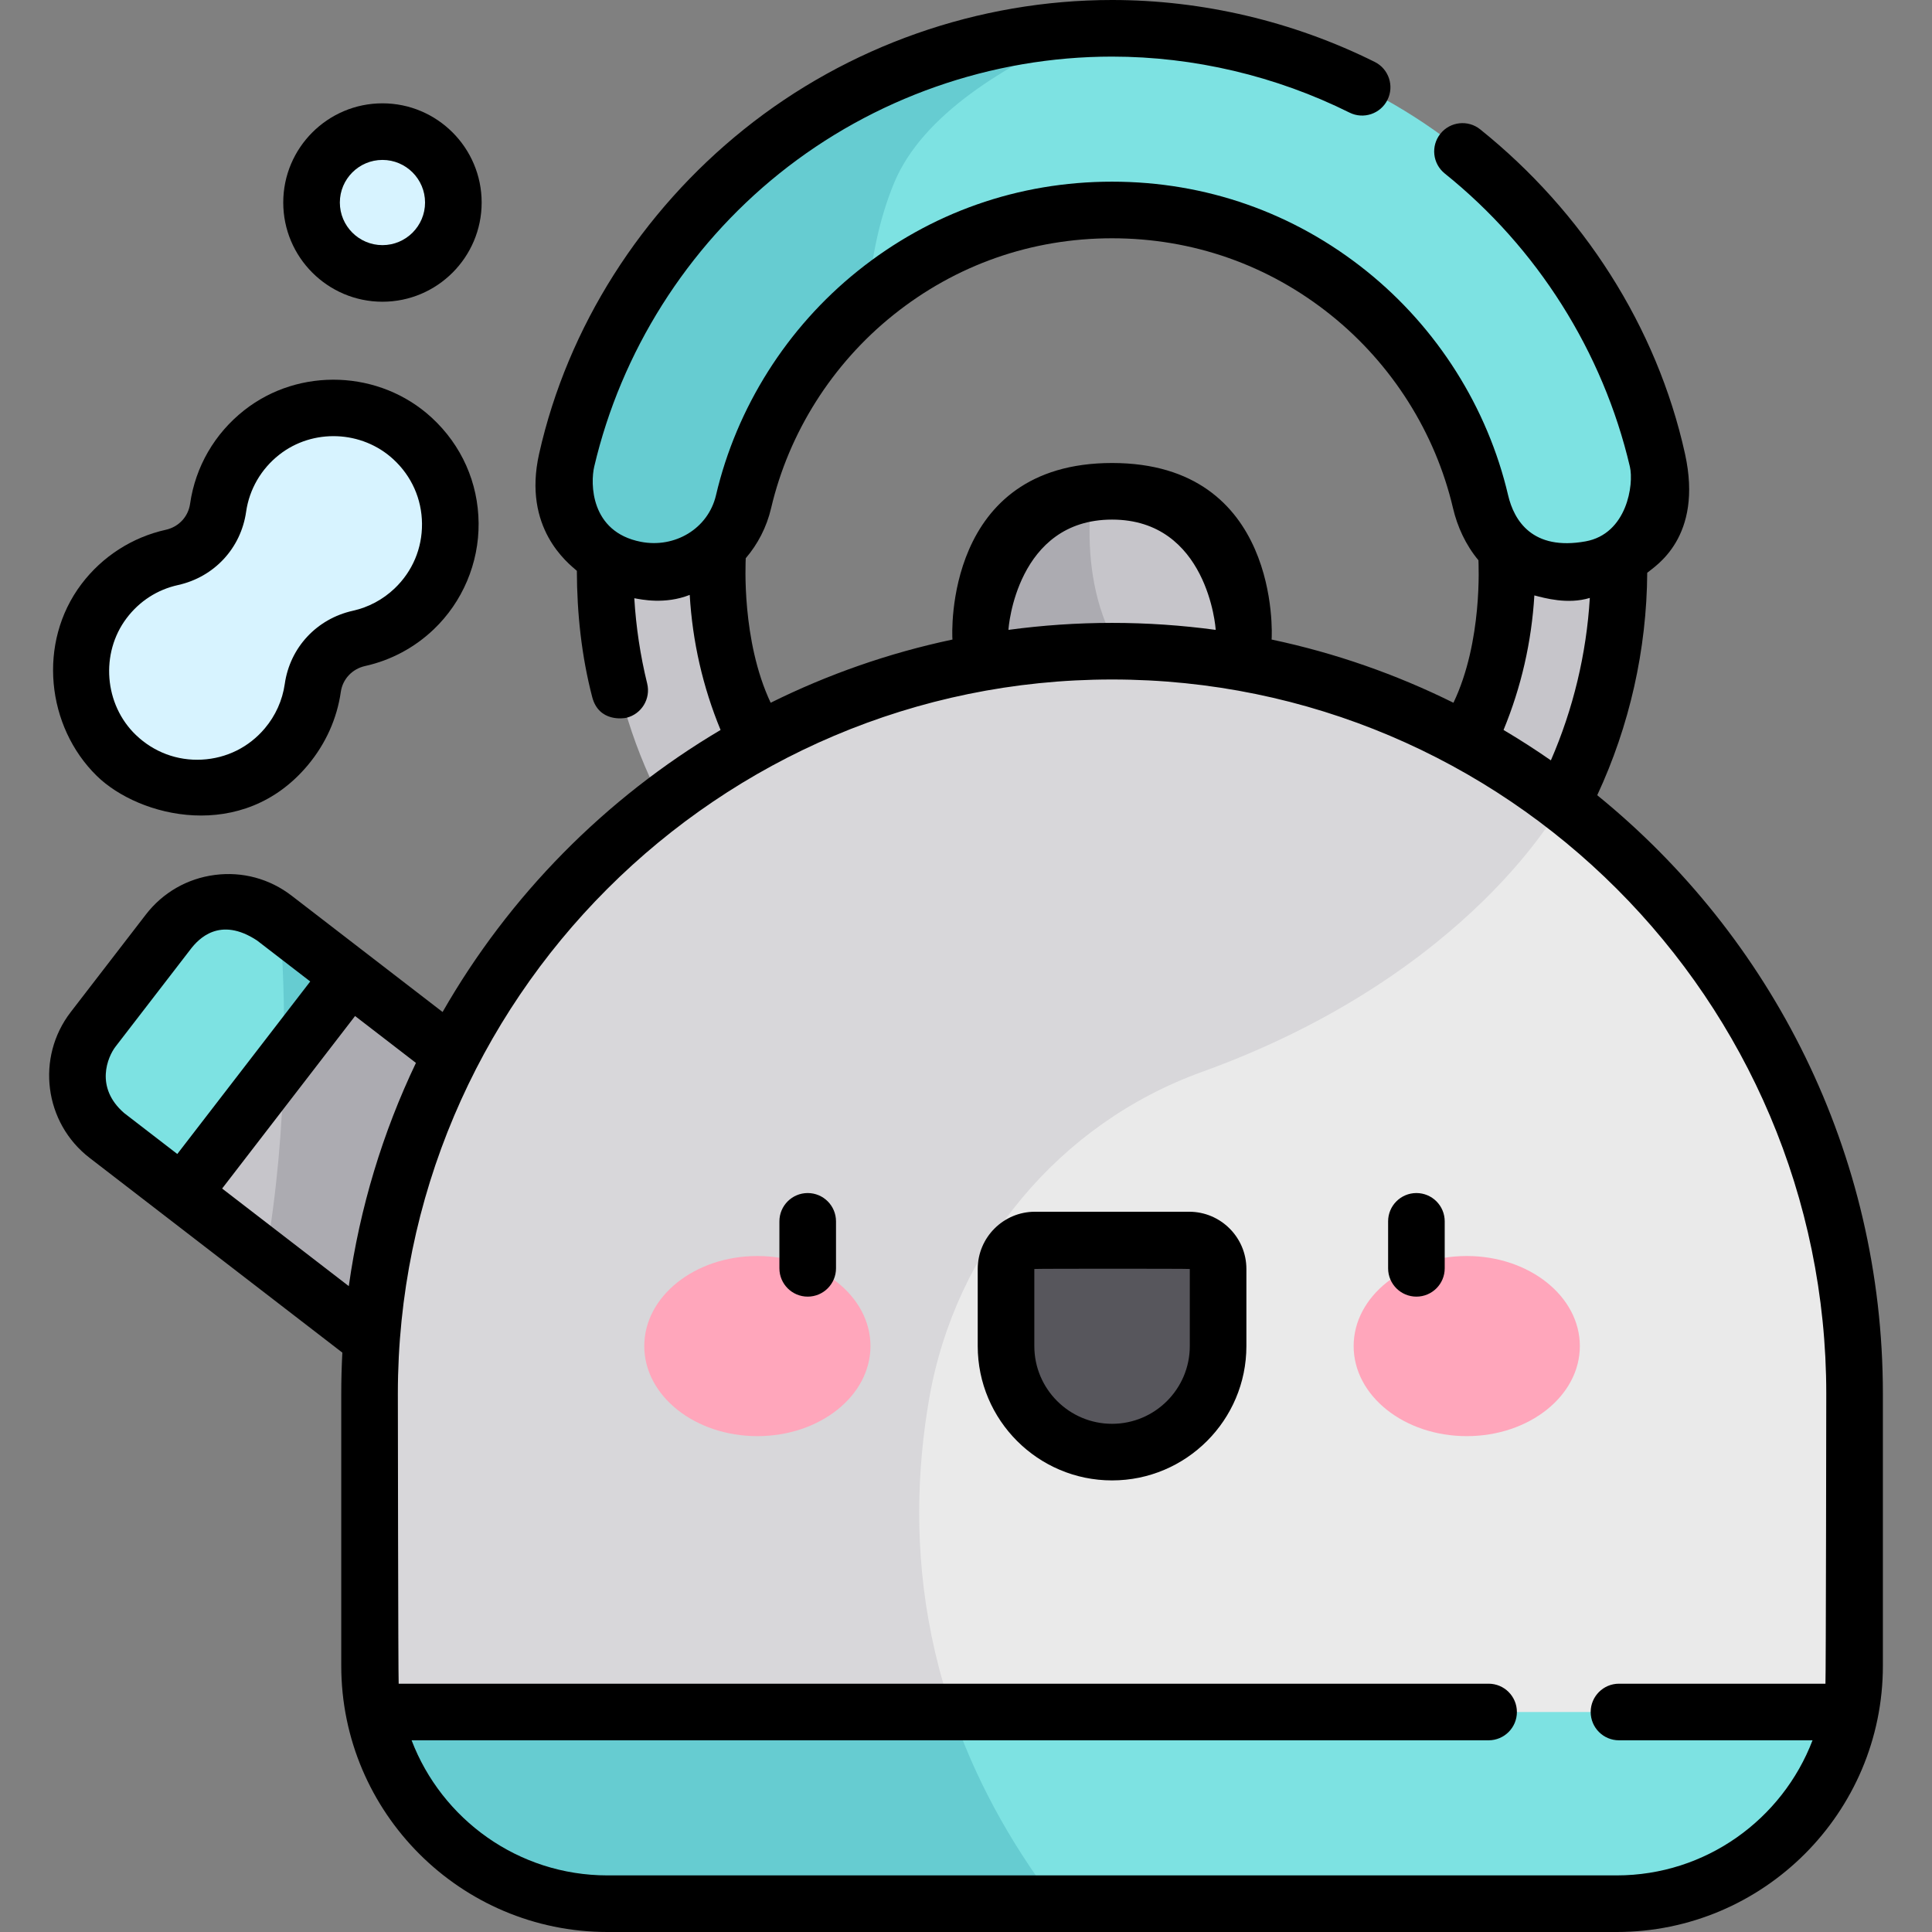 <?xml version="1.0" encoding="iso-8859-1"?>
<!-- Generator: Adobe Illustrator 19.0.0, SVG Export Plug-In . SVG Version: 6.00 Build 0)  -->
<svg xmlns="http://www.w3.org/2000/svg" xmlns:xlink="http://www.w3.org/1999/xlink" version="1.1" id="Layer_1" x="0px" y="0px" viewBox="0 0 512 512" style="enable-background:new 0 0 512 512;" xml:space="preserve" width="512" height="512">
<rect x="0" y="0" width="512" height="512" fill="#808080" stroke="none"/>
<g id="teapot">
	<g id="fill_4_">
		<path style="fill:#C6C5CA;" d="M163.803,313.495l-44.384,57.604l-91.098-70.191c-8.771-6.758-10.403-19.347-3.645-28.117    l19.911-25.842c6.758-8.771,19.347-10.403,28.118-3.645L163.803,313.495z"/>
		<path style="fill:#ACABB1;" d="M70.364,333.301l49.055,37.797l44.384-57.604L74.21,244.464    C75.724,264.81,76.56,297.808,70.364,333.301z"/>
		<circle style="fill:#C6C5CA;" cx="294.707" cy="165.216" r="35.018"/>
		<path style="fill:#ACABB1;" d="M289.346,130.607c-16.795,2.58-29.657,17.092-29.657,34.609c0,19.34,15.678,35.017,35.018,35.017    c8.815,0,16.863-3.264,23.019-8.641C289.944,177.419,287.102,150.243,289.346,130.607z"/>
		<path style="fill:#7DE2E2;" d="M44.588,246.949L24.677,272.79c-6.758,8.771-5.126,21.359,3.645,28.117l20.028,15.431    l44.384-57.604l-20.028-15.431C63.934,236.546,51.346,238.178,44.588,246.949z"/>
		<path style="fill:#66CCD1;" d="M74.21,244.464L74.21,244.464c0.728,9.785,1.297,22.501,1.004,37.008l17.519-22.737L74.21,244.464z    "/>
		<g>
			<path style="fill:#C6C5CA;" d="M294.707,285.25c-74.074,0-134.339-60.264-134.339-134.338     c0-74.075,60.264-134.339,134.339-134.339c74.074,0,134.339,60.264,134.339,134.339     C429.046,224.986,368.781,285.25,294.707,285.25z M294.707,46.286c-57.691,0-104.626,46.935-104.626,104.626     s46.935,104.625,104.626,104.625c57.69,0,104.626-46.935,104.626-104.625S352.398,46.286,294.707,46.286z"/>
		</g>
		<path style="fill:#EAEAEA;" d="M428.422,504.5h-267.43c-34.826,0-63.057-28.232-63.057-63.057v-72.099    c0-108.674,88.098-196.772,196.772-196.772h0c108.674,0,196.772,88.098,196.772,196.772v72.099    C491.479,476.268,463.248,504.5,428.422,504.5z"/>
		<g>
			<path style="fill:#7DE2E2;" d="M392.362,132.946c-5.07-21.631-17.474-41.26-34.927-55.269     c-17.954-14.413-39.644-22.031-62.727-22.031c-23.083,0-44.774,7.618-62.729,22.031c-17.453,14.01-29.857,33.638-34.927,55.269     c-3.034,12.945-15.987,20.976-28.932,17.944c-12.944-3.034-20.978-15.987-17.944-28.932     c7.515-32.055,25.862-61.115,51.664-81.827C228.054,19.089,261.035,7.5,294.708,7.5s66.653,11.589,92.867,32.631     c25.802,20.712,44.15,49.772,51.664,81.828c3.034,12.944-4.805,26.907-17.944,28.931     C403.746,153.593,394.963,144.043,392.362,132.946z"/>
		</g>
		<path style="fill:#D8D7DA;" d="M294.707,172.572L294.707,172.572c-108.675,0-196.772,88.098-196.772,196.772v72.099    c0,34.826,28.232,63.057,63.058,63.057h118.947c-36.583-48.021-40.3-96.131-33.657-134.06c6.934-39.592,34.413-72.71,72.22-86.36    c71.553-25.834,95.439-71.265,95.439-71.265l0,0C380.854,187.573,339.536,172.572,294.707,172.572z"/>
		<path style="fill:#7DE2E2;" d="M99.135,453.698c5.705,28.958,31.226,50.802,61.857,50.802h267.43    c30.631,0,56.152-21.844,61.857-50.802H99.135z"/>
		<path style="fill:#66CCD1;" d="M99.135,453.698c5.705,28.958,31.226,50.802,61.857,50.802h118.947    c-13.009-17.077-21.865-34.165-27.573-50.802H99.135z"/>
		<path style="fill:#66CCD1;" d="M201.84,40.13c-25.802,20.713-44.15,49.772-51.664,81.827c-3.034,12.945,5,25.898,17.944,28.932    c12.945,3.033,25.898-4.999,28.932-17.944c4.876-20.803,16.549-39.738,32.959-53.62c0.877-10.66,2.973-21.31,6.967-30.913    c7.436-17.878,29.31-31.328,51.413-40.777C256.93,8.989,226.413,20.406,201.84,40.13z"/>
		<path style="fill:#D7F3FF;" d="M27.561,159.314c4.652-6.162,11.092-10.063,17.996-11.593c6.461-1.432,11.304-6.598,12.242-13.149    c1.08-7.543,4.944-14.75,11.557-19.954c11.803-9.288,28.921-8.595,39.967,1.583c13.277,12.234,13.284,32.919,0.425,45.176    c-4.223,4.025-9.287,6.62-14.594,7.799c-6.458,1.435-11.327,6.586-12.26,13.136c-0.791,5.549-3.099,10.95-6.98,15.549    c-11.447,13.562-32.064,14.815-45.08,2.341C19.63,189.466,18.213,171.698,27.561,159.314z"/>
		<circle style="fill:#D7F3FF;" cx="101.354" cy="53.672" r="18.79"/>
		<path style="fill:#57565C;" d="M294.707,384.824L294.707,384.824c-15.52,0-28.1-12.581-28.1-28.1v-20.43    c0-4.237,3.434-7.671,7.671-7.671h40.859c4.237,0,7.671,3.434,7.671,7.671v20.43C322.807,372.243,310.227,384.824,294.707,384.824    z"/>
		<ellipse style="fill:#FFA6BB;" cx="200.711" cy="356.723" rx="29.973" ry="23.869"/>
		<ellipse style="fill:#FFA6BB;" cx="388.703" cy="356.723" rx="29.973" ry="23.869"/>
	</g>
	<g id="stroke_8_">
		<path d="M423.281,210.74c8.561-18.367,13.124-38.599,13.251-58.951c1.998-1.719,14.922-9.289,10.007-31.542    c-7.461-33.779-27.169-64.209-54.27-85.964c-3.23-2.593-7.951-2.076-10.544,1.154c-2.593,3.23-2.076,7.951,1.153,10.543    c24.501,19.668,41.923,47.258,49.058,77.69c1.091,4.655-0.731,17.83-11.784,19.807c-14.005,2.505-18.899-5.462-20.488-12.243    c-5.451-23.256-18.781-44.353-37.534-59.406c-19.299-15.493-42.613-23.682-67.422-23.682s-48.124,8.189-67.423,23.682    c-18.754,15.053-32.084,36.15-37.535,59.406c-2.084,8.895-10.945,14.103-19.918,12.352c-13.469-2.627-13.364-15.608-12.355-19.917    c7.135-30.432,24.557-58.023,49.057-77.69C231.424,26.002,262.737,15,294.708,15c21.669,0,43.429,5.132,62.927,14.84    c3.707,1.846,8.211,0.337,10.057-3.371c1.846-3.708,0.337-8.21-3.371-10.057C342.757,5.675,318.685,0,294.708,0    c-35.372,0-70.02,12.175-97.563,34.282c-27.102,21.755-46.693,52.211-54.271,85.964c-4.43,19.731,7.652,28.978,10,31.027    c0.029,11.302,1.241,22.592,4.067,33.448c1.765,6.779,8.472,5.643,9.072,5.496c4.023-0.987,6.483-5.049,5.496-9.071    c-1.814-7.39-2.956-14.967-3.413-22.61c1.85,0.329,8.109,1.714,14.688-0.881c0.728,12.376,3.464,24.369,8.176,35.792    c-30.554,18.09-56.018,43.903-73.669,74.742l-40.008-30.826c-5.828-4.492-13.056-6.447-20.354-5.498    c-7.298,0.946-13.79,4.677-18.281,10.506l-19.911,25.842c-9.27,12.033-7.024,29.364,5.009,38.636l66.981,51.61    c-0.19,3.605-0.291,7.234-0.291,10.886v72.098c0,38.906,31.652,70.558,70.558,70.558h267.43c38.905,0,70.558-31.652,70.558-70.558    v-72.098C498.98,305.394,469.432,248.223,423.281,210.74z M421.318,158.454c-0.891,14.839-4.408,29.472-10.321,43.05    c-4.076-2.833-8.259-5.52-12.543-8.057c4.693-11.38,7.426-23.326,8.167-35.656C409.292,158.48,415.455,160.25,421.318,158.454z     M197.63,147.936c3.175-3.709,5.535-8.207,6.724-13.279c4.691-20.007,16.168-38.166,32.321-51.131    c16.608-13.332,36.676-20.379,58.033-20.379c21.358,0,41.424,7.047,58.032,20.379c16.151,12.965,27.63,31.125,32.32,51.132    c1.147,4.895,3.352,9.749,6.739,13.812c0.02,0.815,1.155,21.531-6.62,37.768c-15.108-7.495-31.266-13.177-48.193-16.754    c0.141-1.415,2.188-46.785-42.279-46.785c-44.467,0-42.439,45.374-42.297,46.789c-16.921,3.577-33.072,9.257-48.174,16.749    C196.455,169.75,197.6,148.93,197.63,147.936z M267.256,166.923c-0.035-0.567,2.221-29.225,27.452-29.225    c25.23,0,27.491,28.658,27.457,29.225c-8.984-1.212-18.146-1.851-27.457-1.851C285.399,165.072,276.237,165.711,267.256,166.923z     M30.618,277.368l19.911-25.842c2.045-2.655,7.687-8.818,17.599-2.282l14.087,10.854l-35.23,45.722l-14.087-10.854    C25.02,288.135,28.572,280.023,30.618,277.368z M58.868,314.976l35.23-45.722l16.129,12.427    c-8.769,18.38-14.863,38.267-17.793,59.157L58.868,314.976z M428.422,497h-267.43c-23.678,0-43.932-14.895-51.915-35.802h285.417    c4.143,0,7.5-3.358,7.5-7.5c0-4.142-3.357-7.5-7.5-7.5H105.652c-0.134-1.569-0.217-76.854-0.217-76.854    c0-104.365,84.907-189.272,189.273-189.272c104.365,0,189.272,84.907,189.272,189.272c0,0-0.084,75.284-0.217,76.854h-54.716    c-4.143,0-7.5,3.358-7.5,7.5c0,4.142,3.357,7.5,7.5,7.5h51.291C472.354,482.105,452.1,497,428.422,497z"/>
		<path d="M81.644,202.698c4.618-5.554,7.658-12.203,8.674-19.328c0.486-3.411,3.022-6.108,6.462-6.872    c6.805-1.512,13.078-4.864,18.143-9.691c7.66-7.302,12.003-17.561,11.913-28.147c-0.09-10.736-4.505-20.67-12.431-27.974    c-13.702-12.626-35.063-13.469-49.685-1.961c-7.846,6.174-12.94,14.976-14.345,24.786c-0.49,3.427-3.018,6.131-6.44,6.89    c-8.897,1.972-16.838,7.085-22.358,14.396l-0.001,0.001c-11.716,15.521-9.248,37.77,4.068,50.82    C36.851,216.601,64.342,223.503,81.644,202.698z M33.546,163.833c3.422-4.532,8.137-7.572,13.634-8.79    c9.577-2.123,16.66-9.741,18.043-19.409c0.855-5.975,3.971-11.345,8.772-15.124c8.896-7.002,21.9-6.485,30.245,1.205    c4.843,4.462,7.54,10.524,7.596,17.069c0.055,6.551-2.524,12.646-7.264,17.163c-3.089,2.944-6.909,4.987-11.047,5.907    c-9.594,2.132-16.682,9.746-18.058,19.398c-0.618,4.334-2.446,8.404-5.287,11.77c-4.218,4.998-10.14,7.94-16.674,8.285    c-6.525,0.345-12.736-1.971-17.485-6.521c-8.407-8.057-9.494-21.654-2.475-30.954L33.546,163.833z"/>
		<path d="M101.354,79.962c14.496,0,26.29-11.793,26.29-26.29s-11.794-26.29-26.29-26.29s-26.29,11.794-26.29,26.29    S86.857,79.962,101.354,79.962z M101.354,42.382c6.226,0,11.29,5.065,11.29,11.29s-5.064,11.29-11.29,11.29    c-6.226,0-11.29-5.065-11.29-11.29S95.128,42.382,101.354,42.382z"/>
		<path d="M294.707,392.324c-19.63,0-35.601-15.97-35.601-35.6v-20.43c0-8.365,6.806-15.171,15.171-15.171h40.859    c8.365,0,15.171,6.806,15.171,15.171v20.43C330.307,376.354,314.336,392.324,294.707,392.324z M274.107,336.294v20.43    c0,11.359,9.241,20.6,20.601,20.6c11.358,0,20.6-9.241,20.6-20.601v-20.429C315.308,336.198,274.107,336.2,274.107,336.294z"/>
		<path d="M375.364,343.621c-4.143,0-7.5-3.358-7.5-7.5V323.67c0-4.142,3.357-7.5,7.5-7.5c4.143,0,7.5,3.358,7.5,7.5v12.451    C382.864,340.263,379.507,343.621,375.364,343.621z"/>
		<path d="M214.05,343.621c-4.143,0-7.5-3.358-7.5-7.5V323.67c0-4.142,3.357-7.5,7.5-7.5s7.5,3.358,7.5,7.5v12.451    C221.55,340.263,218.193,343.621,214.05,343.621z"/>
	</g>
</g>















</svg>

